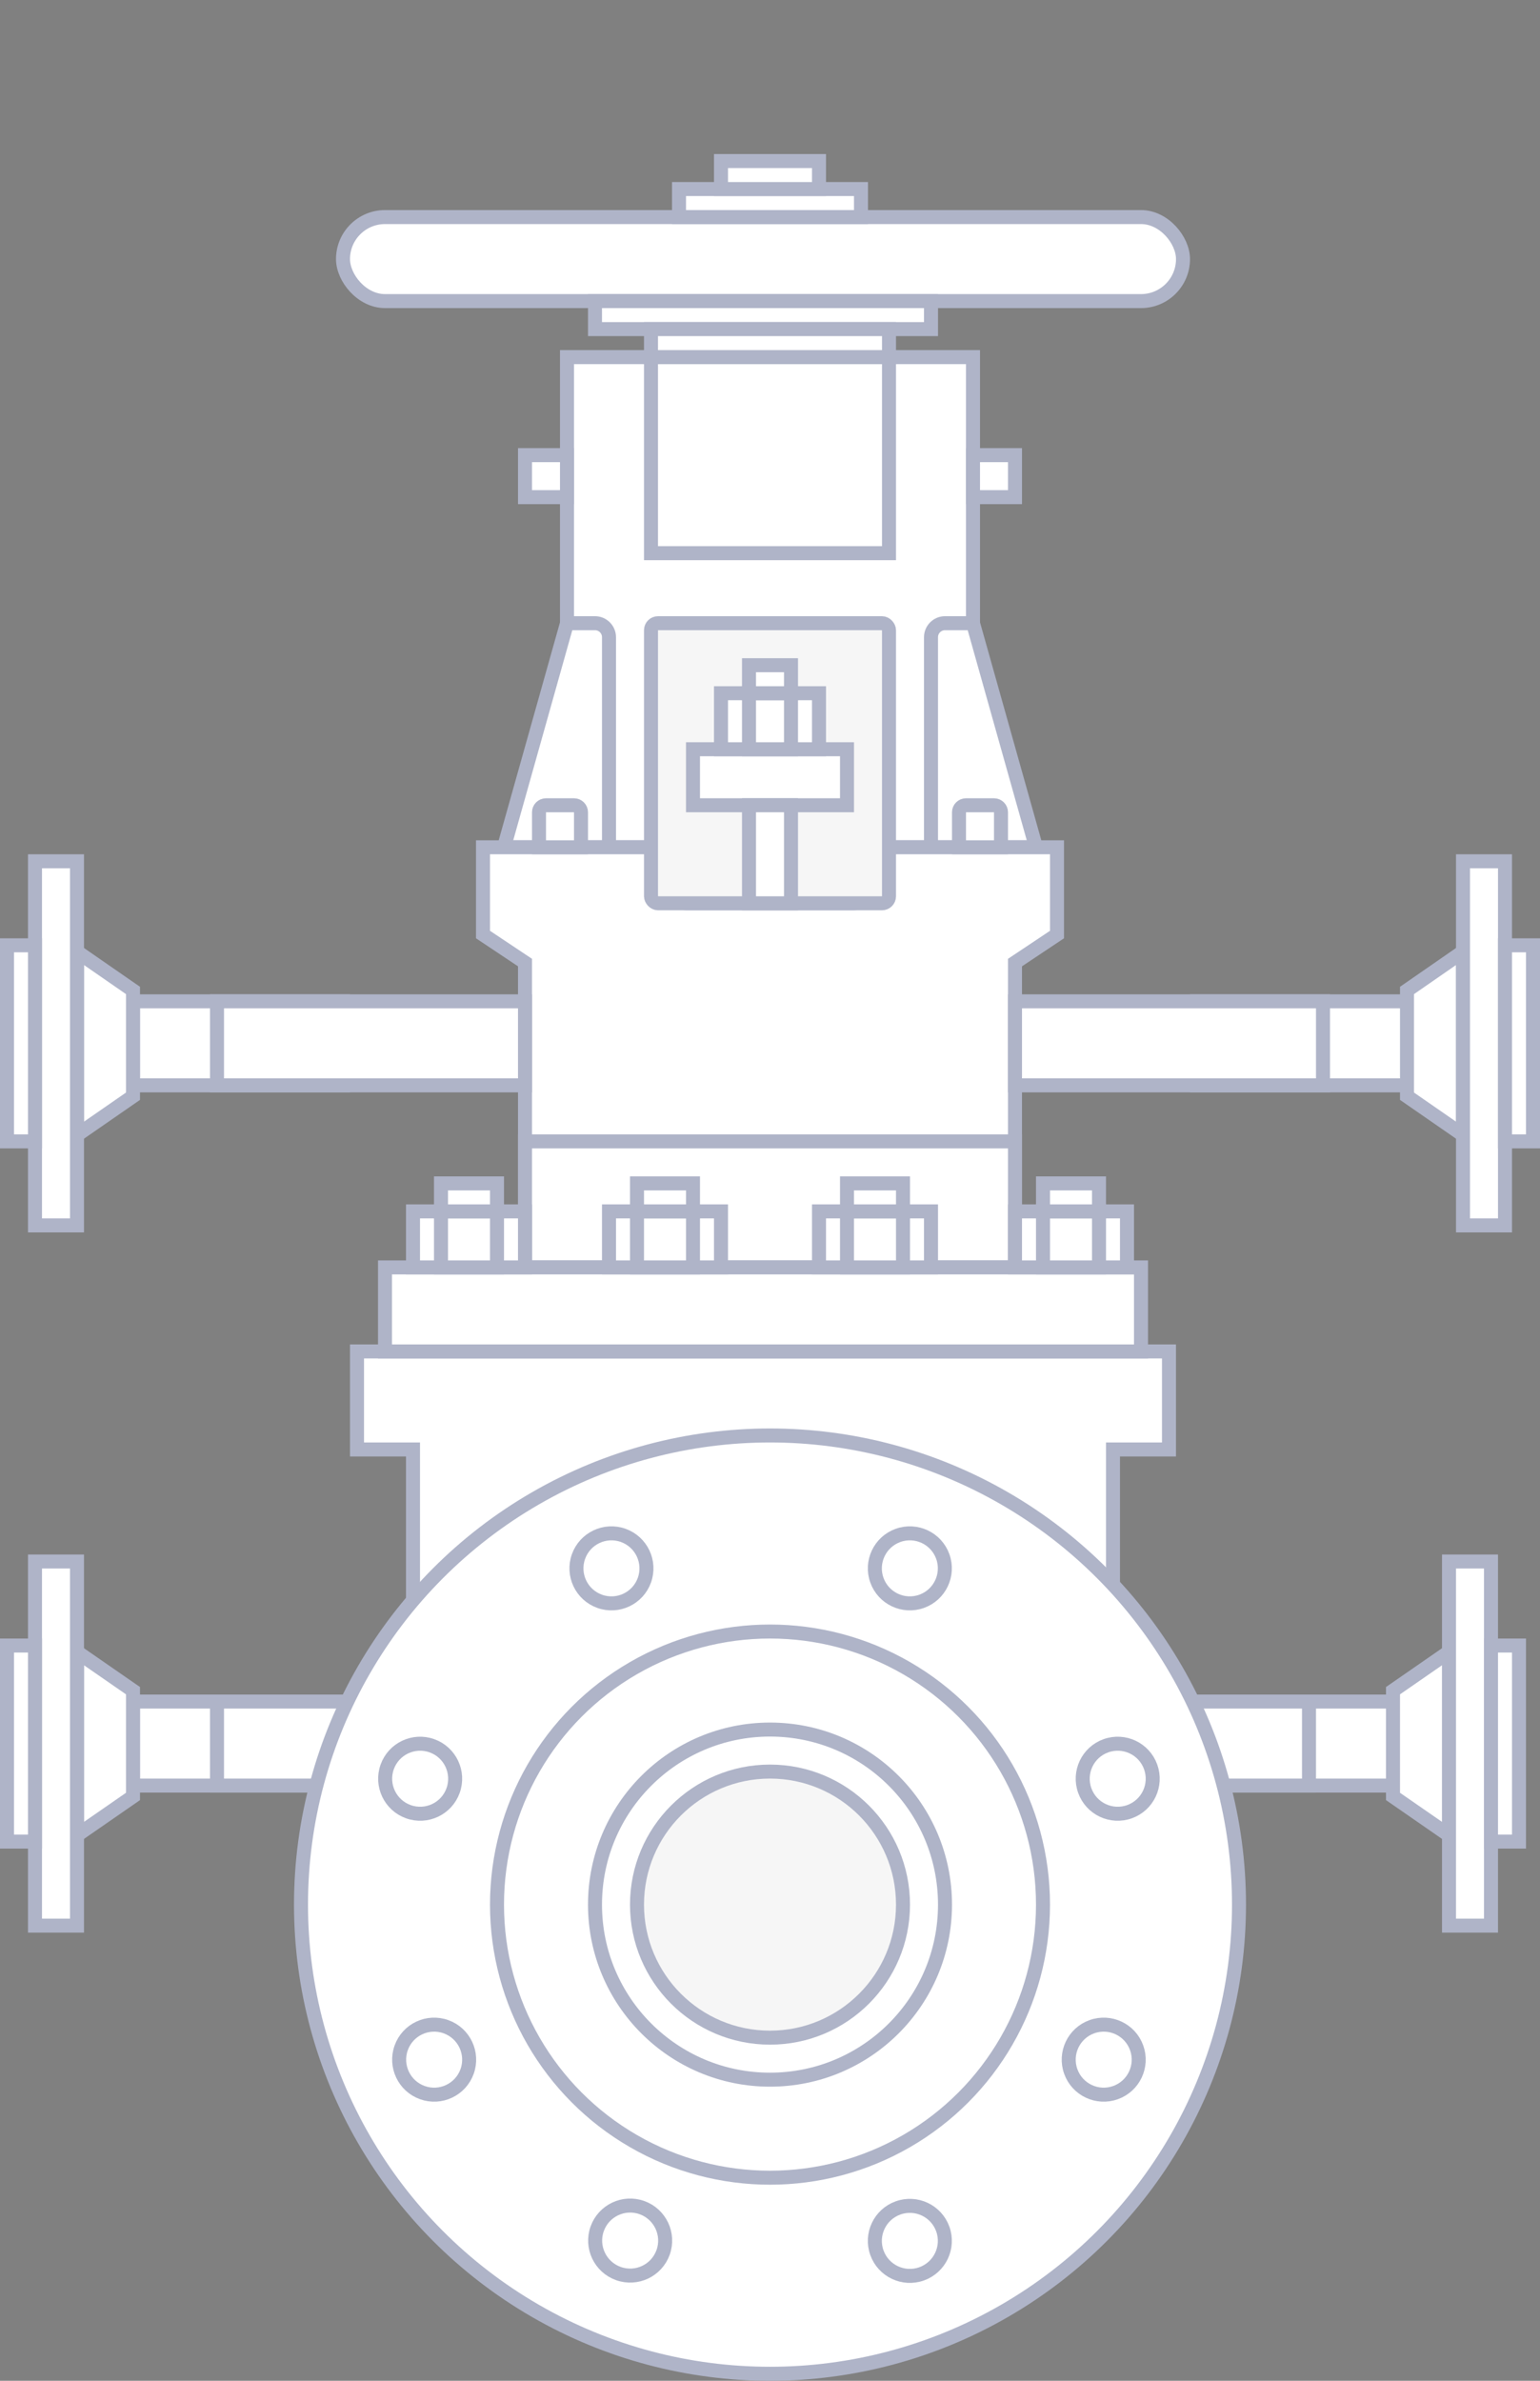 <svg width="110" height="170" viewBox="0 0 110 170" fill="none" xmlns="http://www.w3.org/2000/svg">
<rect x="0" y="0" width="110" height="170" fill="#808080" stroke="none"/>
<rect x="40.5" y="25.5" width="29" height="35" fill="white" stroke="#AFB4C8"/>
<path d="M40.5 44.5L36 60.5H43.5V45.5C43.5 44.948 43.052 44.5 42.5 44.5H40.5Z" fill="white" stroke="#AFB4C8"/>
<path d="M69.5 44.5L74 60.5H66.5V45.5C66.5 44.948 66.948 44.5 67.5 44.5H69.5Z" fill="white" stroke="#AFB4C8"/>
<path d="M72.5 69V90.5H37.5V69V68.732L37.277 68.584L34.5 66.732V61.426V60.5H47C47.276 60.5 47.5 60.724 47.5 61V63C47.5 63.828 48.172 64.5 49 64.5H61C61.828 64.5 62.5 63.828 62.5 63V61C62.5 60.724 62.724 60.5 63 60.5H75.5V66.732L72.723 68.584L72.5 68.732V69Z" fill="white" stroke="#AFB4C8"/>
<rect x="37.5" y="81.5" width="35" height="9" fill="white" stroke="#AFB4C8"/>
<path d="M101.5 120V129" stroke="black"/>
<rect x="-0.5" y="0.5" width="15" height="6" transform="matrix(-1 0 0 1 99 121)" fill="white" stroke="#AFB4C8"/>
<path d="M99.5 128.276V120.724L103.5 117.954V131.046L99.5 128.276Z" fill="white" stroke="#AFB4C8"/>
<rect x="-0.5" y="0.5" width="13" height="6" transform="matrix(-1 0 0 1 93 121)" fill="white" stroke="#AFB4C8"/>
<rect x="-0.5" y="0.5" width="3" height="26" transform="matrix(-1 0 0 1 106 111)" fill="white" stroke="#AFB4C8"/>
<rect x="106.5" y="117.5" width="2" height="14" fill="white" stroke="#AFB4C8"/>
<path d="M7.5 120V129" stroke="black"/>
<rect x="9.5" y="121.5" width="15" height="6" fill="white" stroke="#AFB4C8"/>
<path d="M9.5 128.276V120.724L5.5 117.954V131.046L9.5 128.276Z" fill="white" stroke="#AFB4C8"/>
<rect x="15.5" y="121.5" width="13" height="6" fill="white" stroke="#AFB4C8"/>
<path d="M29 103.5H25.5V98V96.5H78H83.5V103.5H80H79.5V104V131.5H29.5V104V103.5H29Z" fill="white" stroke="#AFB4C8"/>
<rect x="0.5" y="-0.5" width="54" height="6" transform="matrix(1 0 0 -1 27 96)" fill="white" stroke="#AFB4C8"/>
<rect x="29.5" y="86.5" width="8" height="4" fill="white" stroke="#AFB4C8"/>
<rect x="31.5" y="86.5" width="4" height="4" fill="white" stroke="#AFB4C8"/>
<rect x="31.5" y="84.5" width="4" height="2" fill="white" stroke="#AFB4C8"/>
<rect x="43.5" y="86.5" width="8" height="4" fill="white" stroke="#AFB4C8"/>
<rect x="45.5" y="86.5" width="4" height="4" fill="white" stroke="#AFB4C8"/>
<rect x="45.5" y="84.5" width="4" height="2" fill="white" stroke="#AFB4C8"/>
<path d="M69 57.5H71C71.276 57.5 71.5 57.724 71.5 58V60.5H68.5V58C68.5 57.724 68.724 57.5 69 57.5Z" fill="white" stroke="#AFB4C8"/>
<path d="M39 57.5H41C41.276 57.5 41.5 57.724 41.5 58V60.5H38.5V58C38.5 57.724 38.724 57.5 39 57.5Z" fill="white" stroke="#AFB4C8"/>
<rect x="58.5" y="86.5" width="8" height="4" fill="white" stroke="#AFB4C8"/>
<rect x="60.5" y="86.5" width="4" height="4" fill="white" stroke="#AFB4C8"/>
<rect x="60.5" y="84.5" width="4" height="2" fill="white" stroke="#AFB4C8"/>
<rect x="72.5" y="86.5" width="8" height="4" fill="white" stroke="#AFB4C8"/>
<rect x="74.5" y="86.5" width="4" height="4" fill="white" stroke="#AFB4C8"/>
<rect x="74.5" y="84.5" width="4" height="2" fill="white" stroke="#AFB4C8"/>
<circle cx="55" cy="136" r="33.5" fill="white" stroke="#AFB4C8"/>
<path d="M32.365 127.853C32.83 126.553 32.153 125.122 30.853 124.657C29.553 124.192 28.122 124.868 27.657 126.168C27.192 127.468 27.869 128.899 29.169 129.365C30.469 129.83 31.9 129.153 32.365 127.853Z" fill="white" stroke="#AFB4C8"/>
<path d="M33.365 147.913C33.83 146.613 33.153 145.182 31.853 144.717C30.553 144.252 29.122 144.928 28.657 146.228C28.192 147.528 28.869 148.959 30.169 149.424C31.469 149.89 32.9 149.213 33.365 147.913Z" fill="white" stroke="#AFB4C8"/>
<path d="M46.029 112.832C46.494 111.532 45.817 110.101 44.517 109.635C43.217 109.17 41.786 109.847 41.321 111.147C40.856 112.447 41.533 113.878 42.833 114.343C44.133 114.808 45.564 114.132 46.029 112.832Z" fill="white" stroke="#AFB4C8"/>
<path d="M47.365 160.832C47.83 159.532 47.153 158.101 45.853 157.635C44.553 157.17 43.122 157.847 42.657 159.147C42.192 160.447 42.869 161.878 44.169 162.343C45.469 162.808 46.9 162.132 47.365 160.832Z" fill="white" stroke="#AFB4C8"/>
<path d="M77.483 127.853C77.018 126.553 77.694 125.122 78.994 124.657C80.294 124.192 81.725 124.868 82.19 126.168C82.656 127.468 81.979 128.899 80.679 129.365C79.379 129.83 77.948 129.153 77.483 127.853Z" fill="white" stroke="#AFB4C8"/>
<path d="M76.483 147.913C76.018 146.613 76.694 145.182 77.994 144.717C79.294 144.252 80.725 144.928 81.19 146.228C81.656 147.528 80.979 148.959 79.679 149.424C78.379 149.89 76.948 149.213 76.483 147.913Z" fill="white" stroke="#AFB4C8"/>
<path d="M62.635 112.832C62.17 111.532 62.847 110.101 64.147 109.635C65.447 109.17 66.878 109.847 67.343 111.147C67.808 112.447 67.131 113.878 65.831 114.343C64.531 114.808 63.1 114.132 62.635 112.832Z" fill="white" stroke="#AFB4C8"/>
<path d="M62.635 160.853C62.17 159.553 62.847 158.122 64.147 157.657C65.447 157.192 66.878 157.868 67.343 159.168C67.808 160.468 67.131 161.899 65.831 162.365C64.531 162.83 63.1 162.153 62.635 160.853Z" fill="white" stroke="#AFB4C8"/>
<circle cx="55" cy="136" r="19.5" fill="white" stroke="#AFB4C8"/>
<circle cx="55" cy="136" r="12.5" fill="white" stroke="#AFB4C8"/>
<circle cx="55" cy="136" r="9.5" fill="#F6F6F6" stroke="#AFB4C8"/>
<rect x="2.5" y="111.5" width="3" height="26" fill="white" stroke="#AFB4C8"/>
<rect x="-0.5" y="0.5" width="2" height="14" transform="matrix(-1 0 0 1 2 117)" fill="white" stroke="#AFB4C8"/>
<path d="M7.5 70V79" stroke="black"/>
<rect x="9.5" y="71.5" width="15" height="6" fill="white" stroke="#AFB4C8"/>
<path d="M9.5 78.276V70.724L5.5 67.954V81.046L9.5 78.276Z" fill="white" stroke="#AFB4C8"/>
<rect x="15.5" y="71.5" width="22" height="6" fill="white" stroke="#AFB4C8"/>
<rect x="2.5" y="61.5" width="3" height="26" fill="white" stroke="#AFB4C8"/>
<rect x="-0.5" y="0.5" width="2" height="14" transform="matrix(-1 0 0 1 2 67)" fill="white" stroke="#AFB4C8"/>
<path d="M102.5 70V79" stroke="black"/>
<rect x="-0.5" y="0.5" width="16" height="6" transform="matrix(-1 0 0 1 101 71)" fill="white" stroke="#AFB4C8"/>
<path d="M100.5 78.276V70.724L104.5 67.954V81.046L100.5 78.276Z" fill="white" stroke="#AFB4C8"/>
<rect x="-0.5" y="0.5" width="22" height="6" transform="matrix(-1 0 0 1 94 71)" fill="white" stroke="#AFB4C8"/>
<rect x="-0.5" y="0.5" width="3" height="26" transform="matrix(-1 0 0 1 107 61)" fill="white" stroke="#AFB4C8"/>
<rect x="107.5" y="67.5" width="2" height="14" fill="white" stroke="#AFB4C8"/>
<rect x="46.5" y="44.5" width="17" height="20" rx="0.5" fill="#F6F6F6" stroke="#AFB4C8"/>
<rect x="49.5" y="53.5" width="11" height="4" fill="white" stroke="#AFB4C8"/>
<rect x="51.5" y="49.5" width="7" height="4" fill="white" stroke="#AFB4C8"/>
<rect x="53.5" y="49.5" width="3" height="4" fill="white" stroke="#AFB4C8"/>
<rect x="53.5" y="47.5" width="3" height="2" fill="white" stroke="#AFB4C8"/>
<rect x="53.5" y="57.5" width="3" height="7" fill="white" stroke="#AFB4C8"/>
<rect x="24.5" y="15.5" width="60" height="6" rx="3" fill="white" stroke="#AFB4C8"/>
<rect x="46.5" y="25.5" width="17" height="14" fill="white" stroke="#AFB4C8"/>
<rect x="42.5" y="21.5" width="24" height="2" fill="white" stroke="#AFB4C8"/>
<rect x="48.5" y="13.5" width="13" height="2" fill="white" stroke="#AFB4C8"/>
<rect x="51.5" y="11.5" width="7" height="2" fill="white" stroke="#AFB4C8"/>
<rect x="46.5" y="23.5" width="17" height="2" fill="white" stroke="#AFB4C8"/>
<rect x="37.5" y="32.5" width="3" height="3" fill="white" stroke="#AFB4C8"/>
<rect x="69.5" y="32.5" width="3" height="3" fill="white" stroke="#AFB4C8"/>
</svg>
